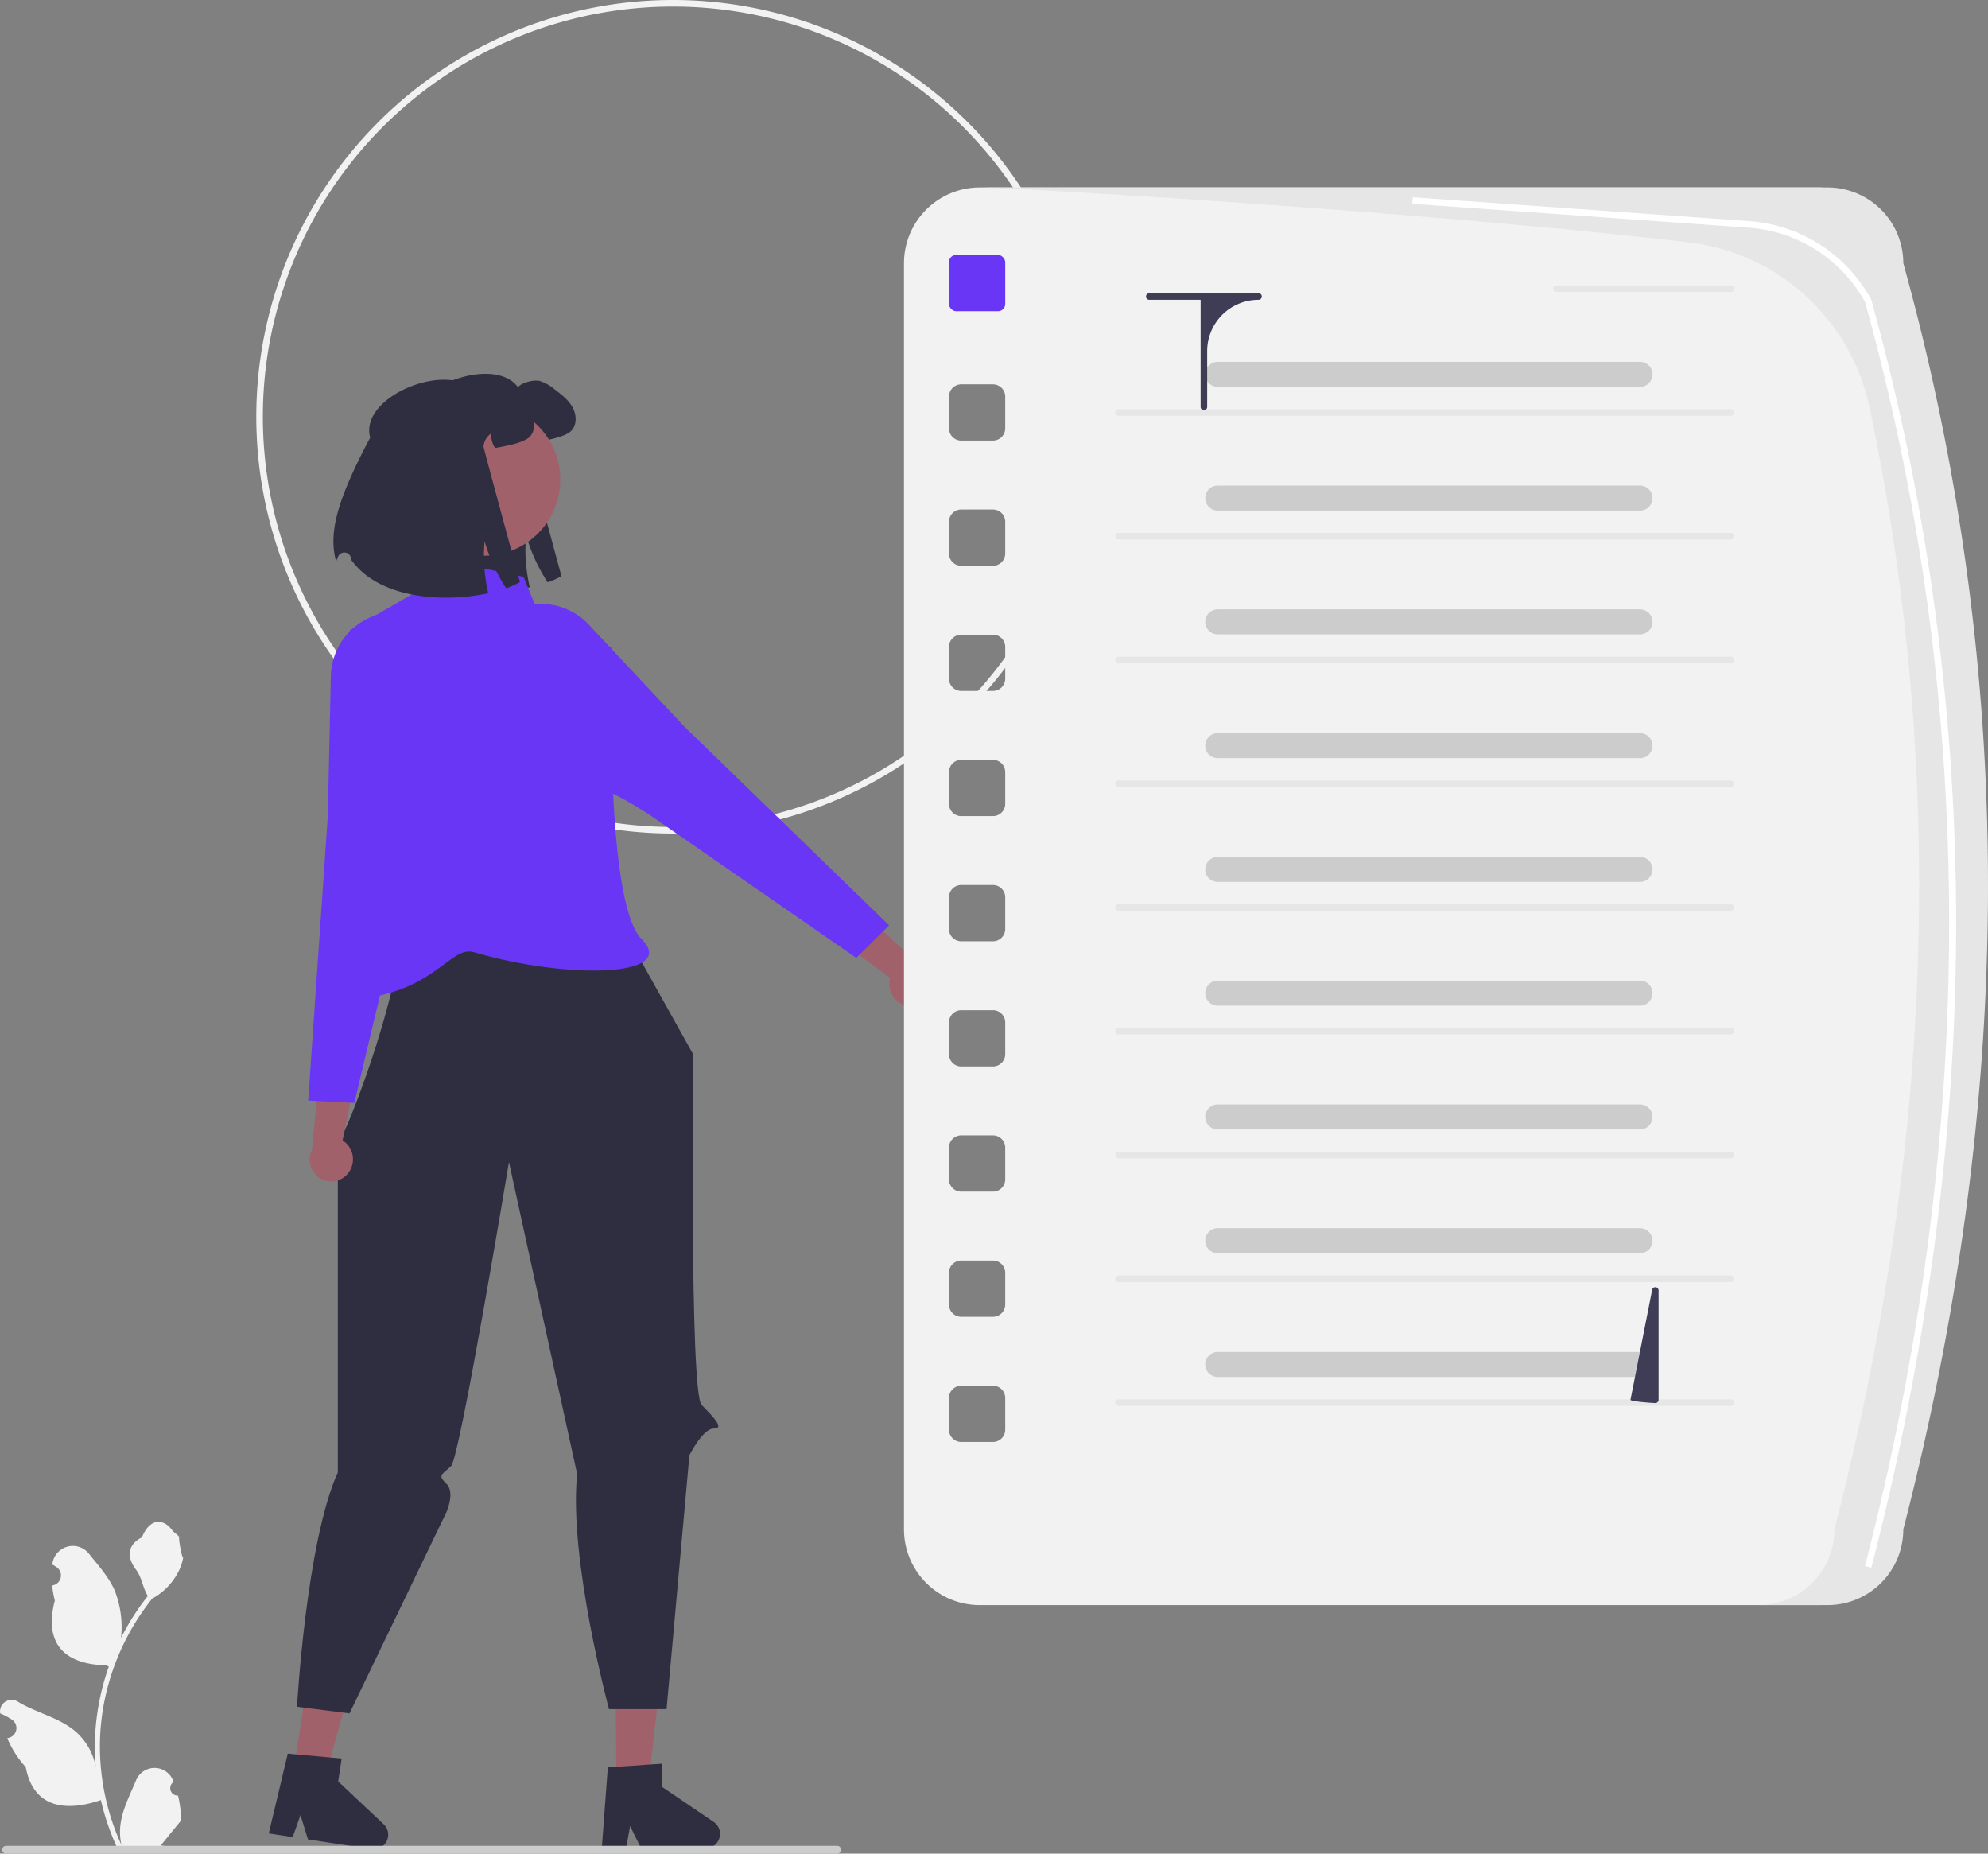<svg xmlns="http://www.w3.org/2000/svg" data-name="Layer 1" width="605.924" height="564.849" viewBox="0 0 605.924 564.849" xmlns:xlink="http://www.w3.org/1999/xlink"><rect x="0" y="0" width="605.924" height="564.849" fill="#808080" stroke="none"/><path d="M502.152,421.575a127,127,0,1,1,127-127h0A127.144,127.144,0,0,1,502.152,421.575Zm0-252a125,125,0,1,0,125,125A125,125,0,0,0,502.152,169.575Z" transform="translate(-297.038 -167.575)" fill="#f2f2f2"/><path d="M422.513,299.128c-3.529-12.867,24.936-23.901,32.41-13.539,1.039-1.473,4.881-2.368,6.643-1.916a13.745,13.745,0,0,1,4.691,2.675c1.988,1.527,4.049,3.109,5.269,5.305,1.229,2.187,1.419,5.17-.235,7.068-1.311,1.509-5.179,2.485-7.149,2.883-1.374.28-2.531.506-3.525.669a6.739,6.739,0,0,1-1.175-4.456,5.47,5.47,0,0,0-2.386,4.013c-.027.334,11.108,41.304,11.108,41.304a24.287,24.287,0,0,1-4.203,1.889,52.848,52.848,0,0,1-6.553-14.28,45.761,45.761,0,0,0,.127,10.168,55.944,55.944,0,0,0,.958,5.631c-13.232,2.856-33.133,1.916-41.792-10.231l-.004-.151a2.067,2.067,0,0,0-3.993-.721c-.21.536-.403 1-.576,1.369C409.607,327.788,412.87,317.349,422.513,299.128Z" transform="translate(-297.038 -167.575)" fill="#2f2e41"/><polygon points="187.875 543.116 197.734 543.033 202.098 504.12 187.548 504.243 187.875 543.116" fill="#a0616a"/><path d="M514.56,722.76,498.815,712.08l-.059-7.055-3.386.227-10.496.724-2.573.171-1.868,24.935,7.396-.067,1.26-6.991,3.431,6.956,19.601-.164a4.408,4.408,0,0,0,2.439-8.055Z" transform="translate(-297.038 -167.575)" fill="#2f2e41"/><polygon points="89.571 539.272 99.318 540.754 109.798 503.025 95.412 500.839 89.571 539.272" fill="#a0616a"/><path d="M413.967,723.464l-13.853-13.042,1.06-6.975-3.379-.313-10.478-.95-2.568-.239-5.798,24.323,7.313,1.107,2.353-6.703,2.285,7.412,19.379,2.947a4.408,4.408,0,0,0,3.685-7.566Z" transform="translate(-297.038 -167.575)" fill="#2f2e41"/><path d="M480.379,438.829l27.953,50.064S507.165,591.858,510.88,595.677s7.078,7.244,3.715,7.213-7.434,8.153-7.434,8.153l-6.957,77.364h-17.543s-12.344-45.623-9.713-71.64l-20.782-95.077s-14.93,89.913-17.621,92.604-4.314,2.672-1.484,5.372,0,8.808,0,8.808l-29.498,61.221-16-2.018s2.774-49.979,12.433-71.435V514.848c-.728,8.693,33.303-79.296,12.493-72.691C419.072,440.067,480.379,438.829,480.379,438.829Z" transform="translate(-297.038 -167.575)" fill="#2f2e41"/><path d="M456.62,343.367l-28.416-6.028-5.642,11.357-19,11s12.247,50.076,12.177,57.119c-.177,17.881-28.788,57.965-7.177,54.881s26-16,32.938-13.958c28.622,8.426,62.638,7.533,51.062-4.042s-8.989-88.627-8.989-88.627l-22.42-10.595Z" transform="translate(-297.038 -167.575)" fill="#6936f5"/><path d="M403.025,525.222a6.821,6.821,0,0,0-.702-9.488,6.544,6.544,0,0,0-.876-.634l4.751-23.317-10.984-6.574-3.055,32.646a6.802,6.802,0,0,0,1.568,8.155,6.51,6.51,0,0,0,9.183-.651Q402.968,525.291,403.025,525.222Z" transform="translate(-297.038 -167.575)" fill="#a0616a"/><path d="M396.958,416.117l.914-42.49a20.023,20.023,0,0,1,20.949-19.572h0c8.682.406,6.369,3.875,8.675,12.256,3.748,13.623,5.189,21.497,4.284,23.404-.306.646-.629,1.264-.939,1.86-1.599,3.065-2.753,5.28.182,7.402a14.657,14.657,0,0,0,3.755,1.778c1.325.471,2.282.811,2.349,1.56.065.725-.754,1.477-3.02,2.773-6.084,3.482-11.361,24.295-11.412,24.501l-17.656,74.064-14.065-.698Z" transform="translate(-297.038 -167.575)" fill="#6936f5"/><path d="M573.94,474.17a6.821,6.821,0,0,1-5.816-7.529,6.543,6.543,0,0,1,.228-1.057l-19.113-14.177,3.782-12.229,24.082,22.251a6.802,6.802,0,0,1,4.281,7.116,6.51,6.51,0,0,1-7.268,5.651Q574.028,474.184,573.94,474.17Z" transform="translate(-297.038 -167.575)" fill="#a0616a"/><path d="M568.031,449.55l-10,9.916-62.616-43.317c-.176-.119-18.006-12.081-24.859-10.608-2.552.549-3.663.536-4.1-.046-.45-.602.035-1.495.706-2.73a14.657,14.657,0,0,0,1.607-3.831c.767-3.54-1.572-4.416-4.81-5.629-.629-.236-1.282-.48-1.941-.756-1.947-.815-6.135-7.637-12.447-20.278-3.883-7.777-7.921-8.813-1.732-14.915h0a20.023,20.023,0,0,1,28.663.569l29.065,31.007Z" transform="translate(-297.038 -167.575)" fill="#6936f5"/><circle cx="147.594" cy="146.155" r="23.183" fill="#a0616a"/><path d="M409.86,300.936c-3.529-12.867,24.936-23.901,32.41-13.539,1.039-1.473,4.881-2.368,6.643-1.916a13.745,13.745,0,0,1,4.691,2.675c1.988,1.527,4.049,3.109,5.269,5.305,1.229,2.187,1.419,5.17-.235,7.068-1.311,1.509-5.179,2.485-7.149,2.883-1.374.28-2.531.506-3.525.669a6.739,6.739,0,0,1-1.175-4.456,5.47,5.47,0,0,0-2.386,4.013c-.027.334,11.108,41.304,11.108,41.304a24.286,24.286,0,0,1-4.203,1.889,52.848,52.848,0,0,1-6.553-14.28,45.761,45.761,0,0,0,.127,10.168,55.944,55.944,0,0,0,.958,5.631c-13.232,2.856-33.133,1.916-41.792-10.231l-.004-.151a2.067,2.067,0,0,0-3.993-.721c-.21.536-.403 1-.576,1.369C396.954,329.595,400.217,319.156,409.86,300.936Z" transform="translate(-297.038 -167.575)" fill="#2f2e41"/><path d="M418.533,288.816" transform="translate(-297.038 -167.575)" fill="#2f2e41"/><path d="M351.297,714.737a2.269,2.269,0,0,1-1.645-3.933l.155-.618q-.031-.074-.062-.148a6.094,6.094,0,0,0-11.241.042c-1.839,4.428-4.179,8.864-4.756,13.546a18.029,18.029,0,0,0,.316,6.2,72.282,72.282,0,0,1-6.575-30.021,69.766,69.766,0,0,1,.433-7.783q.358-3.178.995-6.31A73.119,73.119,0,0,1,343.418,654.722a19.459,19.459,0,0,0,8.093-8.397,14.843,14.843,0,0,0,1.35-4.056c-.394.052-1.486-5.949-1.188-6.317-.549-.833-1.532-1.247-2.131-2.06-2.982-4.043-7.091-3.337-9.236,2.157-4.582,2.313-4.627,6.148-1.815,9.837,1.789,2.347,2.035,5.522,3.604,8.035-.162.207-.329.407-.491.614a73.591,73.591,0,0,0-7.681,12.169,30.592,30.592,0,0,0-1.826-14.21c-1.748-4.217-5.025-7.769-7.91-11.415a6.279,6.279,0,0,0-11.184,3.083q-.009.081-.017.161.643.363,1.259.77a3.078,3.078,0,0,1-1.241,5.602l-.063.01a30.628,30.628,0,0,0,.807,4.579c-3.702,14.316,4.29,19.53,15.701,19.764.252.129.497.258.749.381a75.115,75.115,0,0,0-4.043,19.028,71.245,71.245,0,0,0,.052,11.503l-.019-.136A18.826,18.826,0,0,0,319.759,694.954c-4.946-4.063-11.933-5.559-17.268-8.824a3.533,3.533,0,0,0-5.411,3.437l.022.143A20.674,20.674,0,0,1,299.42,690.827q.643.363,1.259.77a3.078,3.078,0,0,1-1.241,5.602l-.063.01c-.045.006-.084.013-.129.019a30.655,30.655,0,0,0,5.639,8.829c2.315,12.497,12.256,13.683,22.89,10.044h.006a75.092,75.092,0,0,0,5.044,14.726h18.02c.065-.2.123-.407.181-.607a20.475,20.475,0,0,1-4.986-.297c1.337-1.641,2.674-3.294,4.011-4.935a1.121,1.121,0,0,0,.084-.097c.678-.84,1.363-1.673,2.041-2.512l0-.001a29.99,29.99,0,0,0-.879-7.64Z" transform="translate(-297.038 -167.575)" fill="#f2f2f2"/><path d="M297.706,731.235a1.186,1.186,0,0,0,1.19,1.19h253.29a1.19,1.19,0,0,0,0-2.38h-253.29A1.187,1.187,0,0,0,297.706,731.235Z" transform="translate(-297.038 -167.575)" fill="#ccc"/><path d="M851.181,224.696H595.658a23.096,23.096,0,0,0-23.096,23.096V633.6a23.096,23.096,0,0,0,23.096,23.096H851.181a23.096,23.096,0,0,0,23.096-23.096c33.896-131.114,34.939-259.794,0-385.809A23.096,23.096,0,0,0,851.181,224.696ZM603.42,603.242a3.739,3.739,0,0,1-3.739,3.739h-9.665a3.739,3.739,0,0,1-3.739-3.739v-9.665a3.739,3.739,0,0,1,3.739-3.739h9.665a3.739,3.739,0,0,1,3.739,3.739Zm0-38.143a3.739,3.739,0,0,1-3.739,3.739h-9.665a3.739,3.739,0,0,1-3.739-3.739v-9.665a3.739,3.739,0,0,1,3.739-3.739h9.665a3.739,3.739,0,0,1,3.739,3.739Zm0-38.143a3.739,3.739,0,0,1-3.739,3.739h-9.665a3.739,3.739,0,0,1-3.739-3.739V517.292a3.739,3.739,0,0,1,3.739-3.739h9.665a3.739,3.739,0,0,1,3.739,3.739Zm0-38.143a3.739,3.739,0,0,1-3.739,3.739h-9.665a3.739,3.739,0,0,1-3.739-3.739V479.149a3.739,3.739,0,0,1,3.739-3.739h9.665a3.739,3.739,0,0,1,3.739,3.739Zm0-38.143a3.739,3.739,0,0,1-3.739,3.739h-9.665a3.739,3.739,0,0,1-3.739-3.739v-9.665a3.739,3.739,0,0,1,3.739-3.739h9.665a3.739,3.739,0,0,1,3.739,3.739Zm0-38.143a3.739,3.739,0,0,1-3.739,3.739h-9.665a3.739,3.739,0,0,1-3.739-3.739v-9.665a3.739,3.739,0,0,1,3.739-3.739h9.665a3.739,3.739,0,0,1,3.739,3.739Zm0-38.143a3.739,3.739,0,0,1-3.739,3.739h-9.665a3.739,3.739,0,0,1-3.739-3.739v-9.665a3.739,3.739,0,0,1,3.739-3.739h9.665a3.739,3.739,0,0,1,3.739,3.739Zm0-38.143a3.739,3.739,0,0,1-3.739,3.739h-9.665a3.739,3.739,0,0,1-3.739-3.739v-9.665a3.739,3.739,0,0,1,3.739-3.739h9.665a3.739,3.739,0,0,1,3.739,3.739Zm0-38.143a3.739,3.739,0,0,1-3.739,3.739h-9.665a3.739,3.739,0,0,1-3.739-3.739v-9.665a3.739,3.739,0,0,1,3.739-3.739h9.665a3.739,3.739,0,0,1,3.739,3.739Z" transform="translate(-297.038 -167.575)" fill="#f2f2f2"/><rect x="289.239" y="77.692" width="17.143" height="17.143" rx="2.181" fill="#6936f5"/><path d="M824.563,294.267H637.948a1,1,0,0,1,0-2H824.563a1,1,0,0,1,0,2Z" transform="translate(-297.038 -167.575)" fill="#e6e6e6"/><path d="M824.563,256.553H771.419a1,1,0,0,1,0-2h53.143a1,1,0,1,1,0,2Z" transform="translate(-297.038 -167.575)" fill="#e6e6e6"/><path d="M824.563,331.981H637.948a1,1,0,0,1,0-2H824.563a1,1,0,0,1,0,2Z" transform="translate(-297.038 -167.575)" fill="#e6e6e6"/><path d="M824.563,369.696H637.948a1,1,0,0,1,0-2H824.563a1,1,0,0,1,0,2Z" transform="translate(-297.038 -167.575)" fill="#e6e6e6"/><path d="M824.563,407.41H637.948a1,1,0,0,1,0-2H824.563a1,1,0,0,1,0,2Z" transform="translate(-297.038 -167.575)" fill="#e6e6e6"/><path d="M824.563,445.124H637.948a1,1,0,0,1,0-2H824.563a1,1,0,1,1,0,2Z" transform="translate(-297.038 -167.575)" fill="#e6e6e6"/><path d="M824.563,482.838H637.948a1,1,0,0,1,0-2H824.563a1,1,0,0,1,0,2Z" transform="translate(-297.038 -167.575)" fill="#e6e6e6"/><path d="M824.563,520.553H637.948a1,1,0,0,1,0-2H824.563a1,1,0,0,1,0,2Z" transform="translate(-297.038 -167.575)" fill="#e6e6e6"/><path d="M824.563,558.267H637.948a1,1,0,0,1,0-2H824.563a1,1,0,0,1,0,2Z" transform="translate(-297.038 -167.575)" fill="#e6e6e6"/><path d="M824.563,595.982H637.948a1,1,0,0,1,0-2H824.563a1,1,0,0,1,0,2Z" transform="translate(-297.038 -167.575)" fill="#e6e6e6"/><path d="M796.897,285.463H668.196a3.812,3.812,0,1,1,0-7.624H796.897a3.812,3.812,0,0,1,0,7.624Z" transform="translate(-297.038 -167.575)" fill="#ccc"/><path d="M796.897,323.177H668.196a3.812,3.812,0,1,1,0-7.624H796.897a3.812,3.812,0,0,1,0,7.624Z" transform="translate(-297.038 -167.575)" fill="#ccc"/><path d="M796.897,360.891H668.196a3.812,3.812,0,1,1,0-7.624H796.897a3.812,3.812,0,0,1,0,7.624Z" transform="translate(-297.038 -167.575)" fill="#ccc"/><path d="M796.897,398.606H668.196a3.812,3.812,0,1,1,0-7.624H796.897a3.812,3.812,0,0,1,0,7.624Z" transform="translate(-297.038 -167.575)" fill="#ccc"/><path d="M796.897,436.32H668.196a3.812,3.812,0,1,1,0-7.624H796.897a3.812,3.812,0,0,1,0,7.624Z" transform="translate(-297.038 -167.575)" fill="#ccc"/><path d="M796.897,474.034H668.196a3.812,3.812,0,1,1,0-7.624H796.897a3.812,3.812,0,0,1,0,7.624Z" transform="translate(-297.038 -167.575)" fill="#ccc"/><path d="M796.897,511.748H668.196a3.812,3.812,0,1,1,0-7.624H796.897a3.812,3.812,0,0,1,0,7.624Z" transform="translate(-297.038 -167.575)" fill="#ccc"/><path d="M796.897,549.463H668.196a3.812,3.812,0,1,1,0-7.624H796.897a3.812,3.812,0,0,1,0,7.624Z" transform="translate(-297.038 -167.575)" fill="#ccc"/><path d="M796.897,587.177H668.196a3.812,3.812,0,1,1,0-7.624H796.897a3.812,3.812,0,0,1,0,7.624Z" transform="translate(-297.038 -167.575)" fill="#ccc"/><path d="M680.633,256.932H647.327a1,1,0,0,0,0,2h15.653V291.57a1,1,0,0,0,2,0V274.585a15.653,15.653,0,0,1,15.653-15.653h0a1,1,0,0,0,0-2Z" transform="translate(-297.038 -167.575)" fill="#3f3d56"/><path d="M801.563,595.125c-.552,0-7.563-.448-7.563-1l6.563-33.307a1,1,0,0,1,2,0v33.307A1,1,0,0,1,801.563,595.125Z" transform="translate(-297.038 -167.575)" fill="#3f3d56"/><path d="M877.147,247.791a23.096,23.096,0,0,0-23.095-23.096h-258.489c10.451,0,136.032,7.385,216.037,16.706a64.055,64.055,0,0,1,55.278,50.442c23.522,111.911,19.226,225.883-10.731,341.756a23.096,23.096,0,0,1-23.095,23.096h21A23.096,23.096,0,0,0,877.147,633.6C911.044,502.486,912.086,373.806,877.147,247.791Z" transform="translate(-297.038 -167.575)" fill="#e6e6e6"/><path d="M867.399,645.299l-1.937-.5c34.194-132.266,34.206-261.857.036-385.179a44.043,44.043,0,0,0-35.542-22.666L727.492,229.693l.142-1.995,102.465,7.261a46.039,46.039,0,0,1,37.209,23.798l.088.215A710.49,710.49,0,0,1,893.244,450.235C893.115,513.832,884.419,579.462,867.399,645.299Z" transform="translate(-297.038 -167.575)" fill="#fff"/></svg>